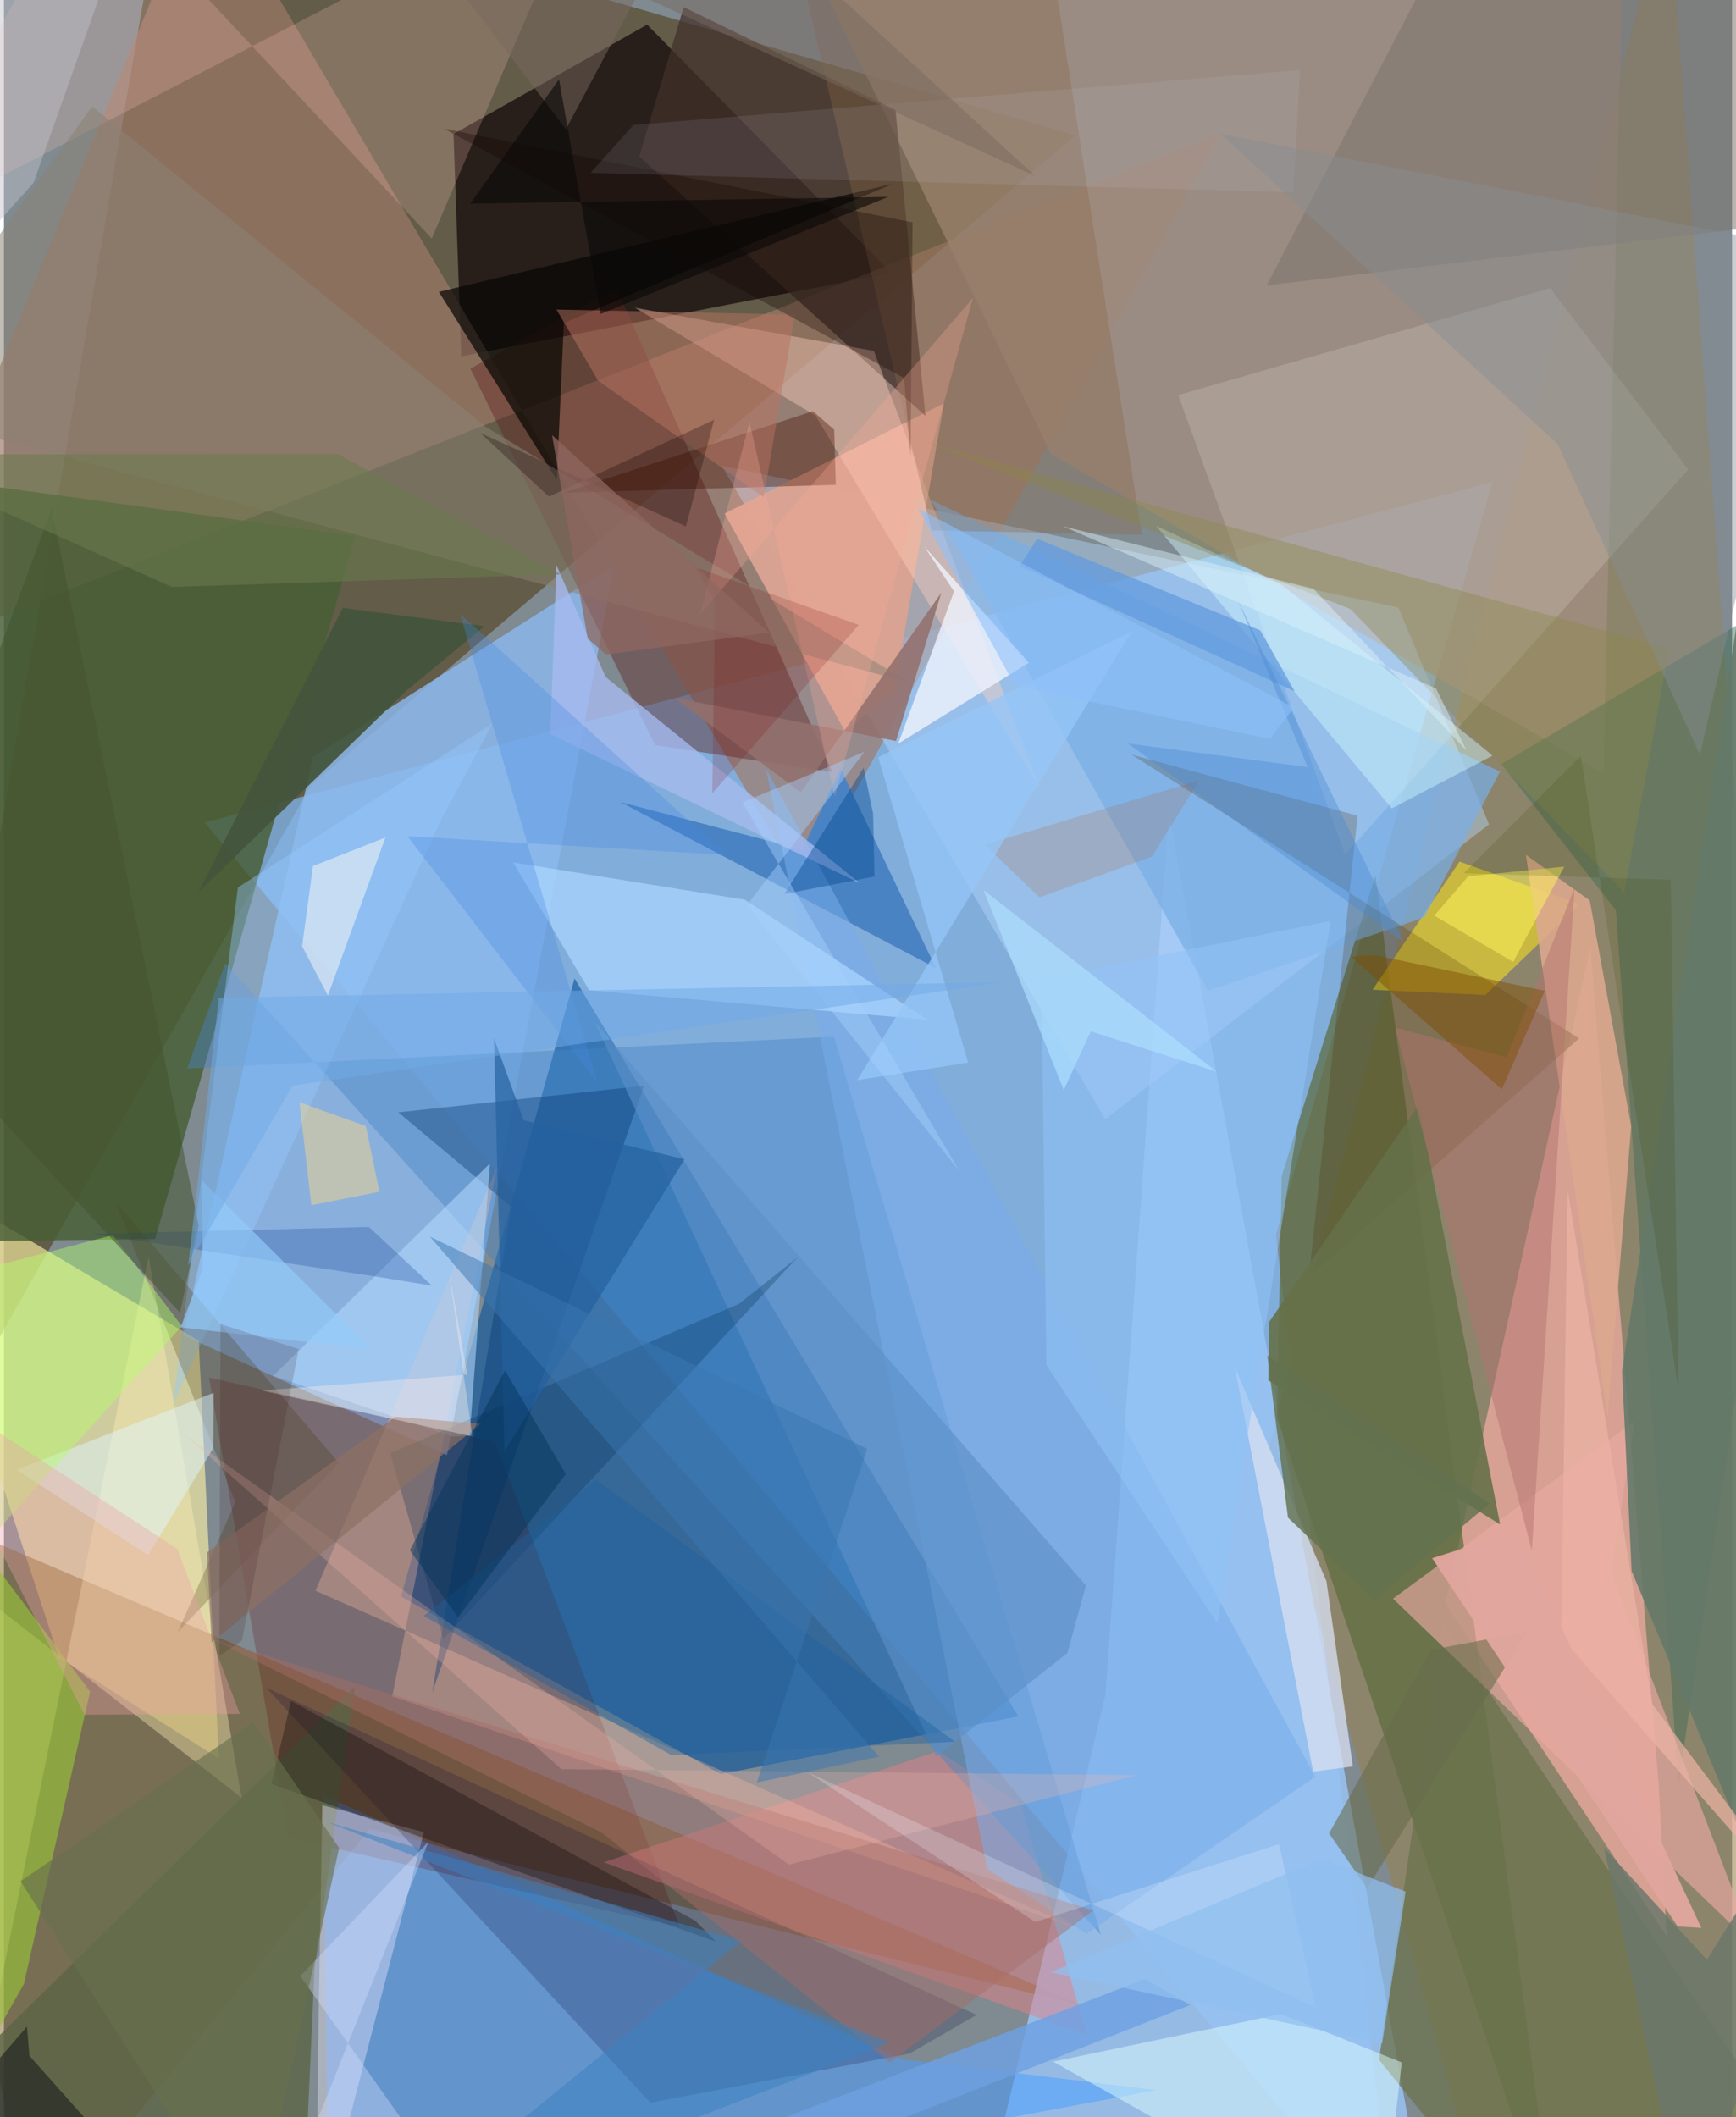 <svg xmlns="http://www.w3.org/2000/svg" width="228" height="278" viewBox="0 0 836 1024"><path fill="#7f8a91" d="M0 0h836v1024H0z"/><path fill="#493408" fill-opacity=".529" d="M518.396 65.452L148.465 379.959-62 752.966 78.148-62z"/><path fill="#83bdff" fill-opacity=".675" d="M615.342 597.208l104.802-364.083-622.99 164.68L672.753 1086z"/><path fill="#05519d" fill-opacity=".592" d="M346.738 858.07l-154.655-85.857 83.951-298.943 214.695 356.907z"/><path fill="#8cb9ee" fill-opacity=".816" d="M295.273 273.177l-80.918 430.625L86.704 645.83l62.77-279.73z"/><path fill="#fff5a7" fill-opacity=".62" d="M94.228 648.44l9.713 202.044-77.408-48.913-78.22-239.699z"/><path fill="#97814e" fill-opacity=".561" d="M885.165 1029.778L721.085 1086 611.994 699.658l193.02-753.09z"/><path fill="#e8a89d" fill-opacity=".796" d="M800.554 863.905L767.42 458.58l-70.035 316.947 106.981 160.966z"/><path fill="#6f4800" fill-opacity=".424" d="M12.781 1086l-66.578-361.068 578.039 245.915-347.344-86.245z"/><path fill="#180e0e" fill-opacity=".773" d="M217.483 64.83l93.667-52.92 118.098 120.137-208.023 40.3z"/><path fill="#a07a68" fill-opacity=".682" d="M386.433 428.63L96.915-62-62 322.313 588.871 64.405z"/><path fill="#99c4f4" fill-opacity=".843" d="M690.506 1086L563.558 393.623l-30.725 426.205-57.996 243.828z"/><path fill="#4c9dfe" fill-opacity=".537" d="M154.46 868.223L157.273 1086l400.132-75.065L434.27 995.89z"/><path fill="#a08d7e" fill-opacity=".816" d="M506.59 219.562L773.732 373.98l9.905-419.393L369.064-62z"/><path fill="#b8d6fc" fill-opacity=".424" d="M674.55 293.79l-327.358-68.542 185.584 316.025 185.655-142.527z"/><path fill="#5e6c3e" fill-opacity=".718" d="M750.816 1086L663.5 423.346l-45.356 145.44-2.259 117.037z"/><path fill="#485e36" fill-opacity=".827" d="M73.14 599.337l-79.081.858L-62 227.492l231.958 31.73z"/><path fill="#612721" fill-opacity=".431" d="M315.006 360.404l85.73 13.046-104.484-234.159-70.608 39.01z"/><path fill="#5e0000" fill-opacity=".216" d="M137.437 888.822l189.558 43.36-89.445-234.87-138.3-31.04z"/><path fill="#e38186" fill-opacity=".494" d="M451.842 846.935l-161.703 53.79 233.675 83.573-31.739-111.429z"/><path fill="#d8a291" fill-opacity=".984" d="M430.624 335.091l24.079-140.036-106.089 53.334 58.113 105.055z"/><path fill="#4784c3" fill-opacity=".431" d="M88.64 516.822l312.886-15.404 129.135 434.395-423.522-469.926z"/><path fill="#ffefb5" fill-opacity=".388" d="M69.975 607.645L-27.317 1086-62 731.708l176.968 137.824z"/><path fill="#ffe71d" fill-opacity=".529" d="M704.167 416.744l58.129 20.56-45.64 43.956-54.582-2.556z"/><path fill="#406d55" fill-opacity=".471" d="M810.081 863.138L898 267.336 724.401 369.52l55.42 70.773z"/><path fill="#5c6445" fill-opacity=".8" d="M-62 1043.12l231.679-227.214-19.425 136.17-5.855 129.675z"/><path fill="#422f2a" fill-opacity=".722" d="M445.795 201.157L431.297 53.205 328.817 3.438l-21.471 72.27z"/><path fill="#edecff" fill-opacity=".396" d="M151.272 1086l.66-92.53 2.071-120.363 49.155 13.055z"/><path fill="#000034" fill-opacity=".188" d="M470.569 974.513L126.955 816.35l185.733 200.614 125.405-23.728z"/><path fill="#4a83c3" fill-opacity=".996" d="M450.794 468.183l-152.52-80.213 87.895 22.973 18.635-39.094z"/><path fill="#79aee5" fill-opacity=".706" d="M723.724 373.182L448.549 241.845l133.98 237.363 104.577-35.483z"/><path fill="#6c744f" fill-opacity=".78" d="M665.23 996.28l72.597 89.72H898L695.907 784.867z"/><path fill="#e9a8a2" fill-opacity=".647" d="M671.976 773.204l174.734 168.19-69.181-180.577 11.314-73.457z"/><path fill="#070603" fill-opacity=".702" d="M267.462 232.105l-57.07-90.932L430.147 88.84l-159.296 67.367z"/><path fill="#fec3b8" fill-opacity=".22" d="M282.807-62L206.95 115.364 41.318-62-62 116.743z"/><path fill="#fffffa" fill-opacity=".149" d="M814.798 227.039l-66.769-87.686-179.969 51.738 80.751 222.294z"/><path fill="#ffd0bc" fill-opacity=".408" d="M420.83 169.736l80.104 211.147L392.558 200.97l-87.327-52.126z"/><path fill="#fdbb9f" fill-opacity=".333" d="M238.584 564.372L150.745 769.37l366.67 162.504-329.564-111.41z"/><path fill="#d7dff2" fill-opacity=".765" d="M633.356 856.861l19.22-2.505-12.8-89.58-44.29-103.393z"/><path fill="#dca88e" fill-opacity=".894" d="M767.144 435.525l-30.863-22.069 39.505 271.65 11.418-140.419z"/><path fill="#00366f" fill-opacity=".365" d="M207.152 818.707L245.46 583.75l-54.711-45.752 118.94-12.86z"/><path fill="#462c00" fill-opacity=".216" d="M545.48 364.987l216.53 137.258-130.656 115.354 23.5-223.06z"/><path fill="#77abea" fill-opacity=".537" d="M368.698 371.881l265.685 487.46-110.655 76.007-48.106-31.406z"/><path fill="#8c8172" fill-opacity=".533" d="M233.099 206.495l204.904 123.61L-62 196.432 42.674 51.453z"/><path fill="#a9d4ff" fill-opacity=".733" d="M283.137 478.963l163.72 14.294-88.466-58.104-112.066-18.055z"/><path fill="#b0d7fe" fill-opacity=".576" d="M217.107 694.87l-86.888-29.418 104.888-102.735-9.794 131.527z"/><path fill="#e2ffff" fill-opacity=".475" d="M676.206 997.528l-58.358-23.4-110.25 23.031L666.073 1086z"/><path fill="#97c137" fill-opacity=".647" d="M-62 1086L9.623 959.658 41.677 818.18l-83.236-110.767z"/><path fill="#eff3fd" fill-opacity=".788" d="M445.203 264.317l14.432 21.719-27.01 73.648 63.2-39.125z"/><path fill="#491000" fill-opacity=".388" d="M401.635 207.843l-10.288-8.957-120.744 39.444 131.83-3.833z"/><path fill="#a6bbee" fill-opacity=".788" d="M291.087 327.442l-23.808-54.114-2.965 81.743 149.63 72.036z"/><path fill="#96c9ff" fill-opacity=".404" d="M81.7 679.59l31.465-250.346 123.1-79.188-24.878 46.647z"/><path fill="#a96b65" fill-opacity=".447" d="M289.3 886.454l-188.714-93.732 426.499 131.27-98.488 73.454z"/><path fill="#8a6749" fill-opacity=".341" d="M550.454 258.666L507.75-13.27 375.561-55.88l73.1 312.444z"/><path fill="#48330b" fill-opacity=".247" d="M111.96 726.514l-58.1-145.447 108.12 126.49-77.94 81.838z"/><path fill="#0e0b08" fill-opacity=".337" d="M334.539 929.048l9.856 10.038-214.978-76.229 9.457-40.189z"/><path fill="#d2faff" fill-opacity=".435" d="M557.37 254.35l59.97 27.804 102.843 83.3-48.803 25.538z"/><path fill="#667149" fill-opacity=".898" d="M684.468 534.466l39.31 202.85-112.094-69.662.336-28.205z"/><path fill="#8d8648" fill-opacity=".388" d="M651.387 294.574L446.44 214.008l359.155 99.69-21.753 118.021z"/><path fill="#dff6ff" fill-opacity=".475" d="M101.418 673.662l-.131 26.73-31.531 51.75-63.582-41.239z"/><path fill="#7d756e" fill-opacity=".533" d="M898 103.764V-62H715.198L610.851 138.037z"/><path fill="#657969" fill-opacity=".886" d="M782.768 663.01l4.648 96.818L898 1025.756l-52.375-771.884z"/><path fill="#43553c" fill-opacity=".937" d="M194.357 334.36L93.976 431.606l69.989-137.578 68.414 8.871z"/><path fill="#b4ff68" fill-opacity=".424" d="M52.67 597.38L-62 627.51l7.844 169.282L86.056 641.373z"/><path fill="#5c8fc6" fill-opacity=".616" d="M285.786 494.344l165.29 355.272 63.375-50.097 8.975-32.647z"/><path fill="#696c4b" fill-opacity=".576" d="M659.452 913.27l-18.41-26.503 49.219-88.782 46.59-8.7z"/><path fill="#002c53" fill-opacity=".263" d="M383.873 608.153l-28.332 22.51-168.665 72.207 25.674 89.94z"/><path fill="#b97461" fill-opacity=".486" d="M267.28 149.715l20.201 34.467 80.083 56.292 15.032-88.311z"/><path fill="#fcd983" fill-opacity=".459" d="M142.977 533.168l5.745 49.74 32.923-6.511-6.585-31.778z"/><path fill="#140601" fill-opacity=".314" d="M212.863 62.235l226.69 45.313-.975 113.109-3.146-37.835z"/><path fill="#b37370" fill-opacity=".486" d="M739.142 749.938L673.06 497.045l53.936 14.351 32.837-82.013z"/><path fill="#f3f4f4" fill-opacity=".549" d="M156.723 481.486l-12.477-23.837 5.232-38.774 35.076-13.797z"/><path fill="#f4b8ab" fill-opacity=".259" d="M548.129 858.556l-278.47-2.885-182.446-161.92 292.582 208.132z"/><path fill="#cfd0e6" fill-opacity=".11" d="M283.789 83.625l20.697-23.158 322.572-26.611-3.338 59.148z"/><path fill="#92706d" fill-opacity=".875" d="M385.488 383.214l-61.315-45.752L431.562 358.4l21.915-71.741z"/><path fill="#eea1a5" fill-opacity=".357" d="M-44.876 665.24l128.713 83.873 30.283 79.859-75.157.386z"/><path fill="#3881c2" fill-opacity=".518" d="M428.58 987.94L175.94 1086l180.793-147.147-200.563-57.63z"/><path fill="#6fa0e3" fill-opacity=".816" d="M217.041 1086l68.314-2.536L573.939 969.76l-21.981-12.552z"/><path fill="#0a3892" fill-opacity=".251" d="M176.551 593.443l30.496 28.358-29.259-4.722-134.91-20.29z"/><path fill="#42532e" fill-opacity=".529" d="M94.225 592.76L23.06 246.11-62 475.542 85.156 634.917z"/><path fill="#90c3f8" fill-opacity=".549" d="M504.308 660.266l82.666 124.827 54.877-339.668-139.92 28.26z"/><path fill="#868c92" fill-opacity=".427" d="M876.462 121.146L820.469 364.94l-68.783-150.102-163.172-150.14z"/><path fill="#6a7a4d" fill-opacity=".557" d="M161.325 219.63l108.237 58.158-188.311 6.093L-62 219.755z"/><path fill="#b54603" fill-opacity=".157" d="M474.447 408.57l103.792-31.176-22.923 36.94-54.375 19.697z"/><path fill="#1c62a0" fill-opacity=".404" d="M322.83 848.88l137.311-6.448-173.658-126.706-83.443 65.852z"/><path fill="#7f4e00" fill-opacity=".459" d="M745.422 479.22l-82.893-17.37-10.831.91 72.933 64.102z"/><path fill="#629bdf" fill-opacity=".741" d="M624.419 334.365l-16.64-29.483-107.954-44.326-8.445 13.299z"/><path fill="#ecb4a4" fill-opacity=".702" d="M797.381 824.106l-40.92-248.524-3.098 216.31 136.466 155.36z"/><path fill="#4488e3" fill-opacity=".298" d="M195.188 404.436l154.41 9.093-129.005-116.737 66.631 227.178z"/><path fill="#eaf2ff" fill-opacity=".235" d="M634.675 971.042l-246.232-114.1 110.46 72.643 117.953-37.63z"/><path fill="#95c6f7" fill-opacity=".773" d="M545.596 305.376L412.79 522.423l53.655-8.507-43.487-147.653z"/><path fill="#fff35b" fill-opacity=".522" d="M691.95 442.858l16.409-19.02 46.464-4.687-24.72 46.09z"/><path fill="#8fbff0" fill-opacity=".718" d="M678.075 914.912l-40.214-15.961-131.445 54.943 160.33 34.495z"/><path fill="#0a0c11" fill-opacity=".486" d="M-38.277 1037.358l127.528 43.45-76.919-86.48-1.221-14.126z"/><path fill="#637250" fill-opacity=".82" d="M662.881 773.92l-41.7-39.882-10-78.518 107.567 71.652z"/><path fill="#8e7063" fill-opacity=".686" d="M98.19 750.872l91.322-65.667 41.055 3.504-130.094 105.718z"/><path fill="#fff0ea" fill-opacity=".361" d="M215.271 614.9l11.332 79.869-101.873-22.23 99.462-7.657z"/><path fill="#d3e0ff" fill-opacity=".376" d="M234.16 1083.938l-90.784-128.19 62.02-64.988-76.84 192.457z"/><path fill="#140002" fill-opacity=".275" d="M329.92 254.644l-99.566-45.268 33.323 30.858 79.873-37.19z"/><path fill="#034893" fill-opacity=".42" d="M421.157 423.933l-.674-30.33-4.617-22.284-38.327 61.09z"/><path fill="#6c776a" fill-opacity=".839" d="M823.814 947.808l-49.735-54.113L815.58 1086 898 830.022z"/><path fill="#796860" fill-opacity=".49" d="M338.233-62L271.855 62.514 176.945-62 498.911 85.106z"/><path fill="#93cbfa" fill-opacity=".659" d="M96.159 613.864l-.455-42.986 82.014 81.709-92.269-10.576z"/><path fill="#fbad9a" fill-opacity=".282" d="M401.887 385.096l66.907-241.015-132.039 153.152 23.9-93.105z"/><path fill="#25619f" fill-opacity=".698" d="M251.415 541.853l77.812 18.867-87.063 141.114-5.1-199.679z"/><path fill="#c2c2ca" fill-opacity=".451" d="M14.309 88.392L-62 173.846-3.545-30.4l57.763 6.106z"/><path fill="#dcf3fb" fill-opacity=".463" d="M692.795 332.994l-180.48-78.463 121.147 30.232 74.129 78.296z"/><path fill="#a7d2ff" fill-opacity=".439" d="M359.412 437.719l56.908-74.107-59.045 24.476L462.18 566.357z"/><path fill="#e0a69e" fill-opacity=".957" d="M690.904 753.653l118.797 178.116 11.423.684-89.198-191.777z"/><path fill="#811514" fill-opacity=".188" d="M342.657 383.736l70.882-81.506-78.967-27.86 9.482 16.85z"/><path fill="#afe0ff" fill-opacity=".659" d="M473.81 430.404l112.889 87.924-60.965-19.502-13.004 28.39z"/><path fill="#3c4800" fill-opacity=".165" d="M810.16 672.745l-3.8-247.222-100.177-3.164 56.681-56.744z"/><path fill="#71aae6" fill-opacity=".518" d="M483.347 475.03L139.61 525.073l-50.485 87.086 14.842-129.556z"/><path fill="#0a0908" fill-opacity=".616" d="M268.52 38.402l20.175 113.44 139.077-56.624-202.259 3.315z"/><path fill="#4b8ad2" fill-opacity=".392" d="M677.074 455.593l-80.39-165.828 33.984 81.24-87.01-11.415z"/><path fill="#8f6760" fill-opacity=".729" d="M282.38 308.879l8.98 7.687 78.677-10.61-104.883-95.482z"/><path fill="#69704d" fill-opacity=".635" d="M120.433 1086L8.055 909.868l112.51-76.86 41.581 60.753z"/><path fill="#8ec1fb" fill-opacity=".58" d="M624.052 342.24l-11.673 15.112-123.193-25.499-46.963-86.004z"/><path fill="#391c19" fill-opacity=".169" d="M142.598 652.487L115.11 793.544l-10.942 7.362.595-160.484z"/><path fill="#3a77b2" fill-opacity=".49" d="M206.07 598.125l217.312 251.514-59.17 12.463 53.404-161.332z"/><path fill="#04345b" fill-opacity=".467" d="M271.798 712.921L242.434 662.8l-46.104 87.013 23.387 32.43z"/></svg>